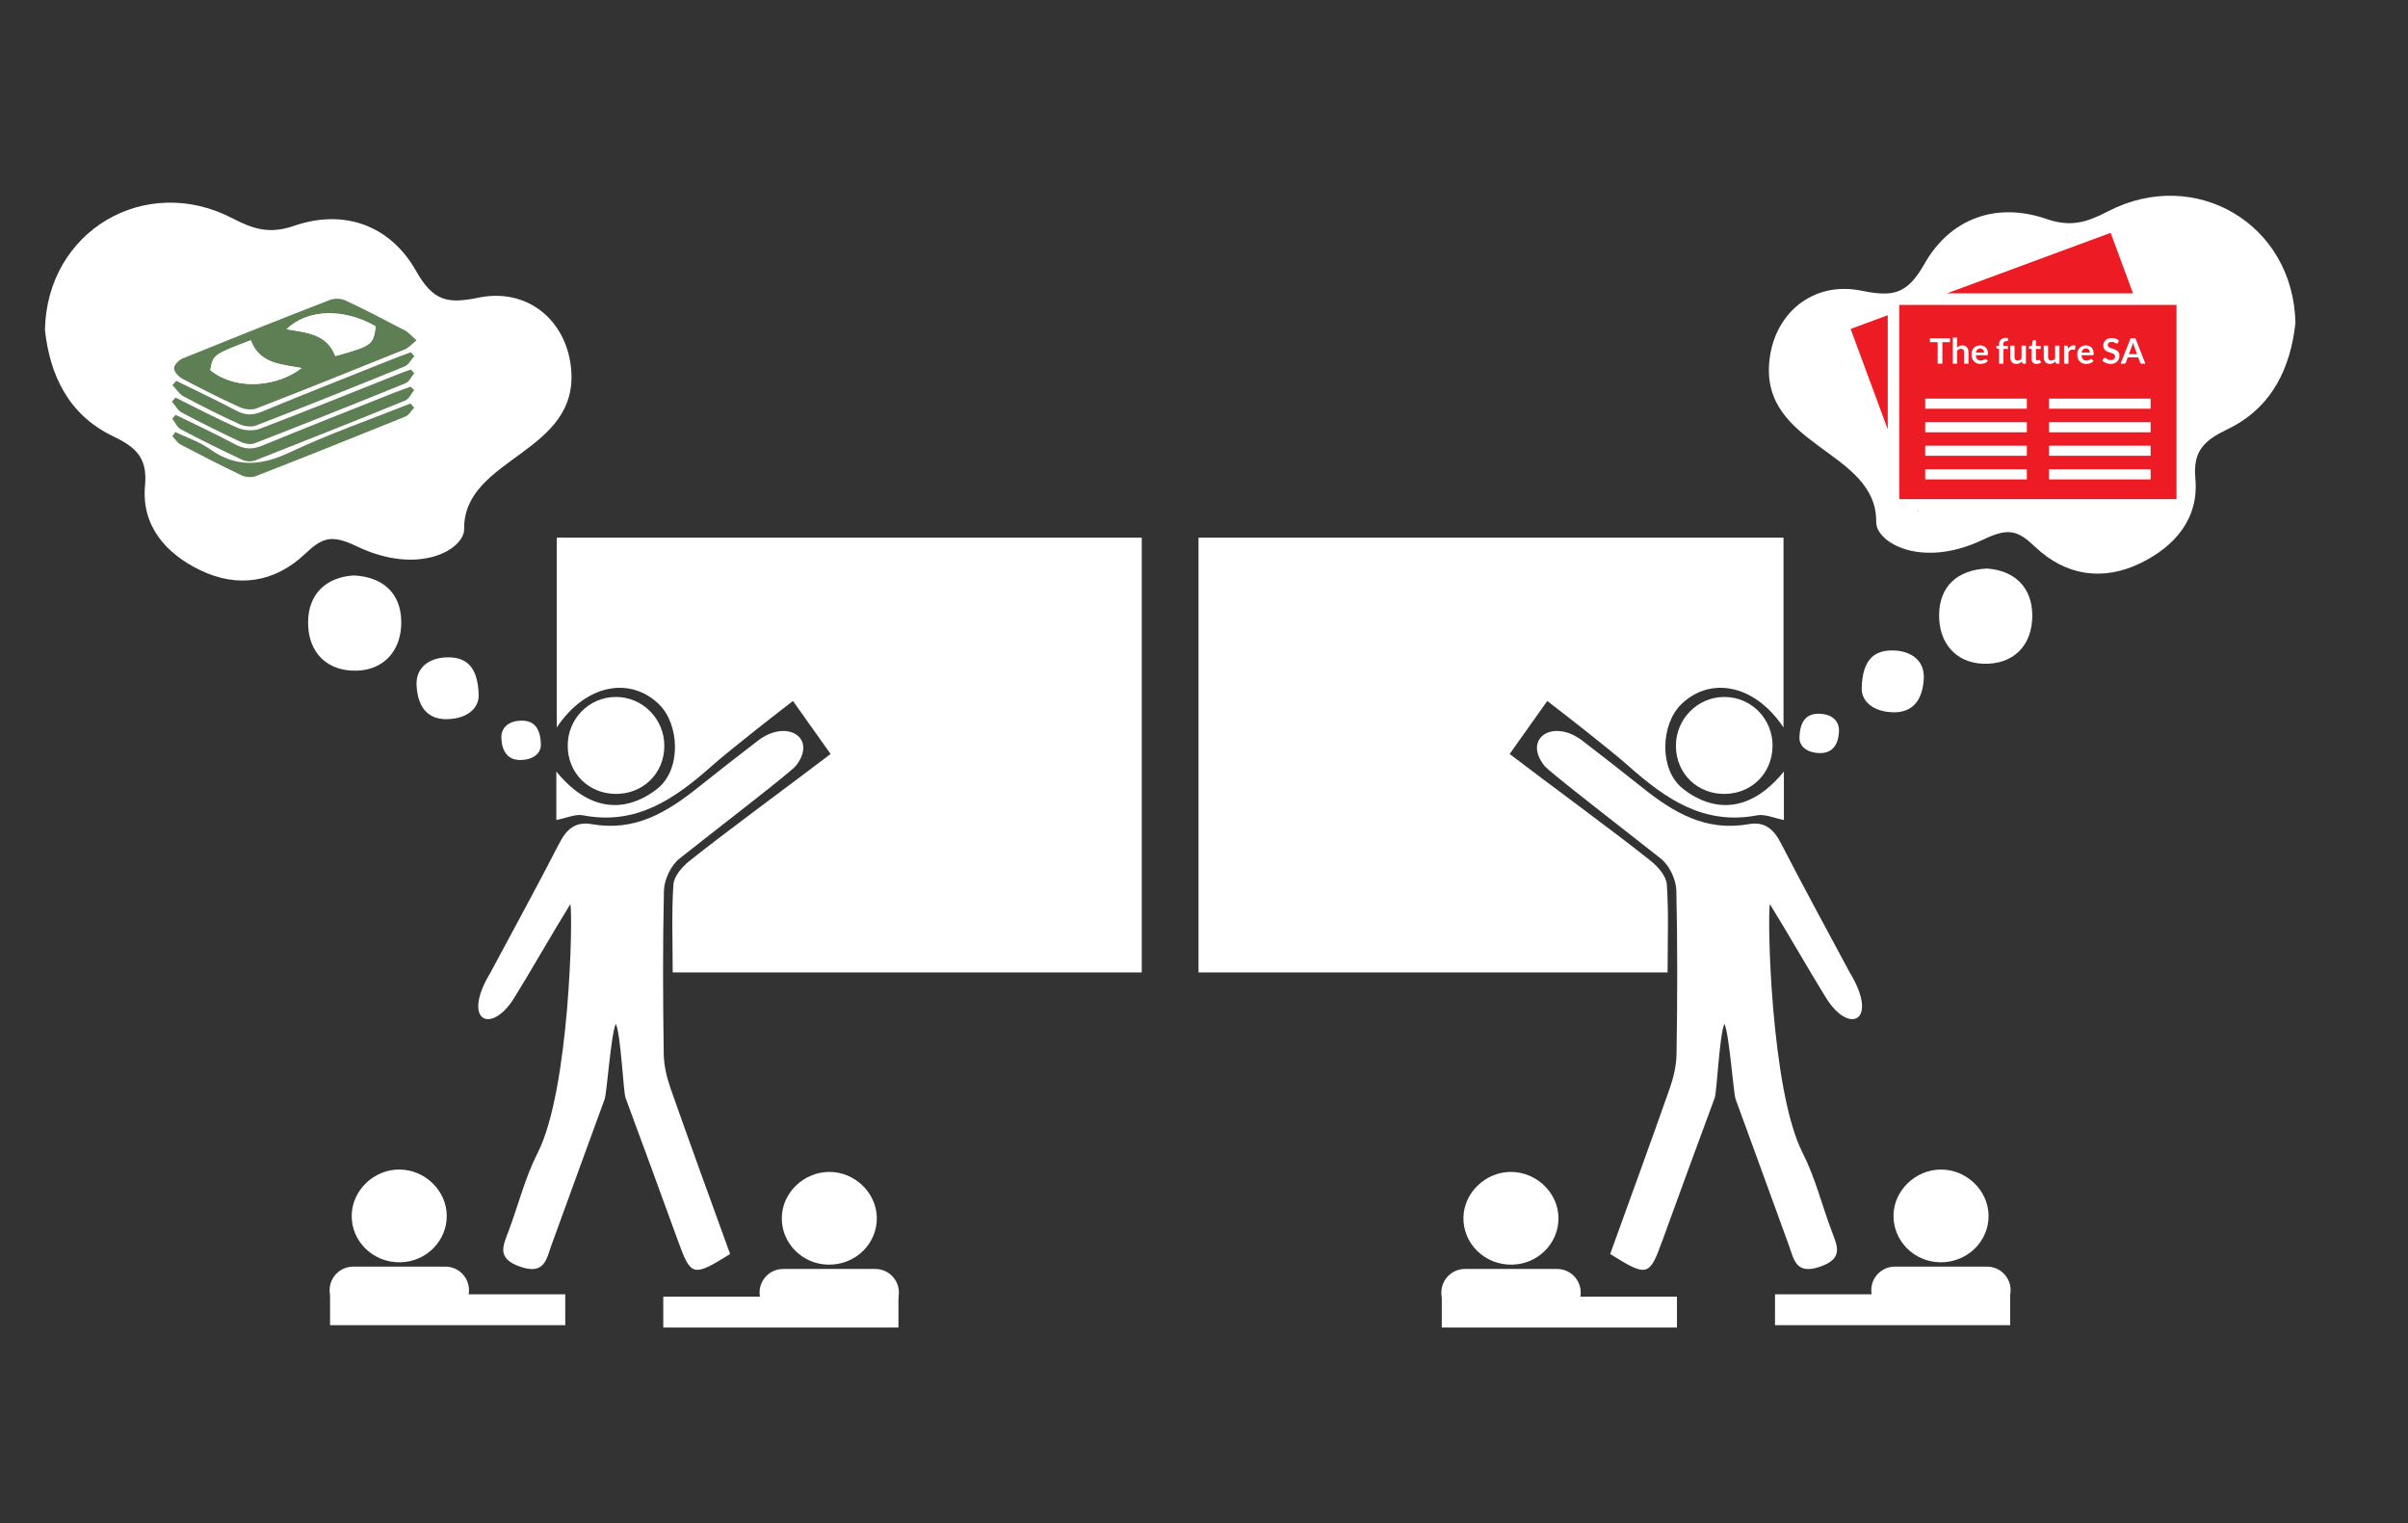 <?xml version="1.0" encoding="utf-8"?>
<!-- Generator: Adobe Illustrator 16.0.0, SVG Export Plug-In . SVG Version: 6.00 Build 0)  -->
<!DOCTYPE svg PUBLIC "-//W3C//DTD SVG 1.1//EN" "http://www.w3.org/Graphics/SVG/1.1/DTD/svg11.dtd">
<svg version="1.1" id="Layer_1" xmlns="http://www.w3.org/2000/svg" xmlns:xlink="http://www.w3.org/1999/xlink" x="0px" y="0px"
	 width="250px" height="158.128px" viewBox="0 0 250 158.128" enable-background="new 0 0 250 158.128" xml:space="preserve">
<rect x="0" y="0" width="250" height="158.128" fill="#333333" stroke="none"/>
<g>
	<g>
		<g>
			<path fill-rule="evenodd" clip-rule="evenodd" fill="#FFFFFF" d="M46.382,126.177c0.029,2.62-2.104,4.79-4.782,4.859
				c-2.843,0.073-5.156-2.166-5.084-4.925c0.064-2.581,2.328-4.726,4.967-4.703C44.132,121.43,46.351,123.593,46.382,126.177z"/>
			<rect x="34.267" y="134.358" fill-rule="evenodd" clip-rule="evenodd" fill="#FFFFFF" width="24.417" height="3.206"/>
			<path fill-rule="evenodd" clip-rule="evenodd" fill="#FFFFFF" d="M48.691,133.935c0,1.354-1.098,2.449-2.452,2.449h-9.567
				c-1.355,0-2.45-1.096-2.45-2.449l0,0c0-1.354,1.095-2.448,2.45-2.448h9.567C47.594,131.486,48.691,132.58,48.691,133.935
				L48.691,133.935z"/>
		</g>
		<g>
			<path fill-rule="evenodd" clip-rule="evenodd" fill="#FFFFFF" d="M81.168,126.423c-0.033,2.618,2.102,4.79,4.78,4.857
				c2.838,0.075,5.154-2.167,5.083-4.922c-0.064-2.581-2.329-4.728-4.963-4.703C83.414,121.679,81.195,123.836,81.168,126.423z"/>
			<rect x="68.862" y="134.604" fill-rule="evenodd" clip-rule="evenodd" fill="#FFFFFF" width="24.415" height="3.205"/>
			<path fill-rule="evenodd" clip-rule="evenodd" fill="#FFFFFF" d="M78.858,134.181c0,1.354,1.097,2.45,2.448,2.45h9.567
				c1.357,0,2.451-1.097,2.451-2.45l0,0c0-1.354-1.094-2.451-2.451-2.451h-9.567C79.955,131.729,78.858,132.827,78.858,134.181
				L78.858,134.181z"/>
		</g>
		<path fill-rule="evenodd" clip-rule="evenodd" fill="#FFFFFF" d="M82.327,72.767c-0.954,0.733-6.238,4.807-8.454,6.77
			c-3.819,3.38-7.79,6.163-13.324,5.102c-0.827-0.161-1.772,0.292-2.79,0.485c0-1.934,0-3.8,0-5.031
			c4.859,5.953,9.392,2.65,10.506,1.764c2.498-1.983,2.276-6.674,0.162-8.739c-2.935-2.867-7.547-2.196-10.626,2.397
			c0-6.654,0-13.088,0-19.704c20.284,0,40.38,0,60.737,0c0,15.002,0,29.977,0,45.136c-16.149,0-32.208,0-48.698,0
			c0-3.215-0.126-6.185,0.076-9.133c0.058-0.854,0.898-1.829,1.645-2.425c3.741-2.996,10.864-8.207,14.672-11.119 M85.954,73.316
			c0.331-0.313,0.661-0.625,0.996-0.936"/>
		<path fill-rule="evenodd" clip-rule="evenodd" fill="#FFFFFF" d="M75.8,130.176c-3.87,2.414-4.072,2.338-5.417-1.383
			c-1.796-4.951-3.614-9.895-5.441-14.836c-0.219-0.592-0.494-6.629-1.007-7.674c-0.51,1.067-0.923,7.169-1.163,7.824
			c-1.848,5.033-3.668,10.077-5.507,15.116c-0.546,1.492-0.708,3.15-3.258,2.27c-2.497-0.864-1.776-2.171-1.188-3.748
			c1.007-2.687,1.703-5.528,3.003-8.069c3.319-6.535,3.675-24.595,3.391-25.818c-1.956,3.16-4.084,6.922-5.826,9.729
			c-2.421,3.905-5.503,2.383-2.483-2.593c2.305-4.306,4.933-9.115,7.166-13.459c0.752-1.47,1.686-2.276,3.355-1.981
			c4.437,0.78,7.742-1.155,11.128-3.874c2-1.599,4.065-3.196,6.112-4.777c3.062-2.363,6.254-0.267,3.946,2.61
			c-0.525,0.653-8.132,6.499-12.079,9.625c-0.888,0.707-1.574,2.178-1.602,3.318c-0.133,5.731-0.104,11.3-0.021,16.955
			c0.018,1.207,0.317,2.46,0.722,3.609C71.65,118.778,73.751,124.505,75.8,130.176z"/>
		<path fill-rule="evenodd" clip-rule="evenodd" fill="#FFFFFF" d="M68.972,77.455c-0.017,2.863-2.253,5.02-5.136,4.959
			c-2.758-0.061-4.844-2.156-4.896-4.915c-0.049-2.834,2.18-5.138,4.988-5.149C66.715,72.336,68.989,74.638,68.972,77.455z"/>
	</g>
	<g>
		<g>
			<path fill-rule="evenodd" clip-rule="evenodd" fill="#FFFFFF" d="M196.584,126.177c-0.027,2.62,2.104,4.79,4.785,4.859
				c2.837,0.073,5.153-2.166,5.085-4.925c-0.067-2.581-2.335-4.726-4.971-4.703C198.838,121.43,196.615,123.593,196.584,126.177z"/>
			<rect x="184.282" y="134.358" fill-rule="evenodd" clip-rule="evenodd" fill="#FFFFFF" width="24.417" height="3.206"/>
			<path fill-rule="evenodd" clip-rule="evenodd" fill="#FFFFFF" d="M194.278,133.935c0,1.354,1.097,2.449,2.448,2.449h9.567
				c1.354,0,2.451-1.096,2.451-2.449l0,0c0-1.354-1.098-2.448-2.451-2.448h-9.567C195.375,131.486,194.278,132.58,194.278,133.935
				L194.278,133.935z"/>
		</g>
		<g>
			<path fill-rule="evenodd" clip-rule="evenodd" fill="#FFFFFF" d="M161.802,126.423c0.031,2.618-2.104,4.79-4.782,4.857
				c-2.839,0.075-5.152-2.167-5.084-4.922c0.064-2.581,2.328-4.728,4.967-4.703C159.552,121.679,161.771,123.838,161.802,126.423z"
				/>
			<rect x="149.688" y="134.604" fill-rule="evenodd" clip-rule="evenodd" fill="#FFFFFF" width="24.415" height="3.205"/>
			<path fill-rule="evenodd" clip-rule="evenodd" fill="#FFFFFF" d="M164.111,134.181c0,1.354-1.101,2.45-2.452,2.45h-9.569
				c-1.352,0-2.448-1.097-2.448-2.45l0,0c0-1.354,1.097-2.451,2.448-2.451h9.569C163.011,131.729,164.111,132.827,164.111,134.181
				L164.111,134.181z"/>
		</g>
		<path fill-rule="evenodd" clip-rule="evenodd" fill="#FFFFFF" d="M156.733,78.27c3.808,2.912,10.932,8.123,14.676,11.119
			c0.742,0.596,1.585,1.571,1.641,2.425c0.204,2.948,0.08,5.918,0.08,9.133c-16.494,0-32.554,0-48.701,0c0-15.159,0-30.134,0-45.136
			c20.356,0,40.453,0,60.736,0c0,6.616,0,13.05,0,19.704c-3.079-4.594-7.689-5.265-10.624-2.397
			c-2.114,2.065-2.336,6.756,0.16,8.739c1.116,0.887,5.646,4.189,10.503-1.764c0,1.231,0,3.098,0,5.031
			c-1.014-0.193-1.96-0.646-2.787-0.485c-5.533,1.061-9.503-1.722-13.32-5.102c-2.218-1.963-7.504-6.036-8.458-6.77 M156.02,72.38
			c0.331,0.311,0.662,0.622,0.993,0.936"/>
		<path fill-rule="evenodd" clip-rule="evenodd" fill="#FFFFFF" d="M167.17,130.176c3.859,2.414,4.068,2.338,5.417-1.383
			c1.794-4.951,3.612-9.895,5.438-14.836c0.222-0.592,0.495-6.629,1.007-7.674c0.512,1.067,0.923,7.169,1.163,7.824
			c1.849,5.033,3.668,10.077,5.508,15.116c0.547,1.492,0.709,3.15,3.261,2.27c2.494-0.864,1.776-2.171,1.184-3.748
			c-1.007-2.687-1.703-5.528-2.999-8.069c-3.323-6.535-3.675-24.595-3.396-25.818c1.958,3.16,4.086,6.924,5.831,9.729
			c2.418,3.905,5.504,2.383,2.48-2.593c-2.306-4.306-4.933-9.115-7.165-13.459c-0.753-1.47-1.685-2.276-3.354-1.981
			c-4.437,0.78-7.744-1.155-11.133-3.874c-1.996-1.599-4.062-3.196-6.108-4.777c-3.061-2.363-6.255-0.267-3.945,2.61
			c0.524,0.653,8.13,6.499,12.077,9.625c0.892,0.707,1.578,2.178,1.603,3.318c0.132,5.731,0.104,11.3,0.021,16.955
			c-0.016,1.207-0.316,2.46-0.721,3.609C171.315,118.778,169.215,124.505,167.17,130.176z"/>
		<path fill-rule="evenodd" clip-rule="evenodd" fill="#FFFFFF" d="M173.994,77.455c0.02,2.863,2.254,5.02,5.138,4.959
			c2.756-0.061,4.843-2.156,4.895-4.915c0.053-2.834-2.177-5.138-4.988-5.149C176.251,72.336,173.977,74.638,173.994,77.455z"/>
	</g>
	<g>
		<path fill-rule="evenodd" clip-rule="evenodd" fill="#FFFFFF" d="M238.312,33.531c-0.495,4.53-2.334,8.751-7.03,11.017
			c-2.302,1.11-3.64,2.166-3.361,5.109c0.394,4.199-2.152,7.083-5.713,8.81c-3.884,1.884-7.75,1.3-10.893-1.676
			c-1.771-1.675-2.706-2.076-5.375-0.796c-6.496,3.114-11.177,0.292-11.15-1.792c0.095-7.509-12.104-7.785-11.084-16.83
			c0.549-4.896,4.539-8.208,9.537-7.199c3.242,0.657,4.734,0.436,6.549-2.775c2.622-4.648,7.378-6.491,12.664-4.671
			c2.503,0.867,4.163,0.374,6.373-0.776C227.871,17.242,238.115,23.221,238.312,33.531z"/>
		<path fill-rule="evenodd" clip-rule="evenodd" fill="#FFFFFF" d="M206.254,59.018c2.878,0.186,4.721,1.926,4.739,4.854
			c0.02,3.176-2.005,5.149-5.115,5.029c-2.85-0.11-4.579-2.17-4.557-5.047C201.339,60.859,203.22,59.173,206.254,59.018z"/>
		<path fill-rule="evenodd" clip-rule="evenodd" fill="#FFFFFF" d="M193.28,71.532c0.047-3.271,1.499-4.087,3.405-4.005
			c1.689,0.074,3.152,1.008,3.042,2.935c-0.123,2.203-1.13,3.556-3.251,3.477C194.459,73.864,193.313,72.821,193.28,71.532z"/>
		<path fill-rule="evenodd" clip-rule="evenodd" fill="#FFFFFF" d="M186.82,76.647c0.033-2.082,0.958-2.603,2.167-2.55
			c1.076,0.047,2.01,0.643,1.937,1.867c-0.08,1.4-0.722,2.261-2.069,2.21C187.572,78.127,186.843,77.465,186.82,76.647z"/>
	</g>
	<g>
		<path fill-rule="evenodd" clip-rule="evenodd" fill="#FFFFFF" d="M4.666,34.249c0.493,4.527,2.332,8.748,7.028,11.015
			c2.306,1.111,3.64,2.164,3.364,5.109c-0.398,4.199,2.149,7.083,5.71,8.81c3.886,1.883,7.749,1.3,10.893-1.676
			c1.772-1.673,2.706-2.077,5.375-0.797c6.496,3.116,11.175,0.295,11.152-1.789c-0.093-7.509,12.103-7.787,11.086-16.831
			c-0.551-4.897-4.543-8.209-9.54-7.2c-3.242,0.657-4.731,0.436-6.547-2.777c-2.625-4.646-7.376-6.49-12.666-4.667
			c-2.504,0.865-4.162,0.371-6.374-0.778C15.107,17.958,4.861,23.938,4.666,34.249z"/>
		<path fill-rule="evenodd" clip-rule="evenodd" fill="#FFFFFF" d="M36.723,59.734c-2.874,0.188-4.717,1.925-4.737,4.856
			c-0.021,3.173,2.004,5.146,5.115,5.028c2.85-0.111,4.577-2.171,4.56-5.048C41.641,61.574,39.758,59.888,36.723,59.734z"/>
		<path fill-rule="evenodd" clip-rule="evenodd" fill="#FFFFFF" d="M49.698,72.249c-0.049-3.274-1.501-4.088-3.401-4.007
			c-1.695,0.074-3.158,1.008-3.047,2.938c0.128,2.201,1.133,3.554,3.254,3.475C48.521,74.578,49.667,73.537,49.698,72.249z"/>
		<path fill-rule="evenodd" clip-rule="evenodd" fill="#FFFFFF" d="M56.156,77.361c-0.031-2.08-0.958-2.601-2.166-2.548
			c-1.077,0.047-2.007,0.643-1.938,1.868c0.08,1.399,0.722,2.26,2.069,2.211C55.404,78.845,56.136,78.181,56.156,77.361z"/>
	</g>
	<g>
		<path fill="#FFFFFF" d="M43.243,35.331c-0.532-0.464-0.814-0.825-1.185-1.02c-2.055-1.075-4.11-2.146-6.207-3.128
			c-0.453-0.213-1.143-0.227-1.613-0.044c-5.1,1.978-10.186,4.003-15.25,6.058c-0.404,0.166-0.92,0.674-0.92,1.027
			c-0.003,0.37,0.474,0.883,0.873,1.094c1.952,1.036,3.924,2.034,5.938,2.95c0.51,0.232,1.261,0.316,1.763,0.122
			c5.15-1.995,10.276-4.057,15.396-6.126C42.414,36.114,42.707,35.755,43.243,35.331z"/>
		<path fill="#FFFFFF" d="M18.243,43.067c-0.122,0.129-0.246,0.261-0.366,0.39c0.3,0.382,0.52,0.911,0.911,1.115
			c2.099,1.109,4.23,2.16,6.376,3.166c0.38,0.178,0.958,0.201,1.345,0.051c5.201-2.037,10.388-4.103,15.558-6.211
			c0.394-0.16,0.628-0.717,0.934-1.089c-0.124-0.117-0.248-0.233-0.37-0.35c-0.585,0.216-1.181,0.417-1.762,0.649
			c-4.552,1.813-9.113,3.603-13.646,5.47c-1.021,0.426-1.846,0.385-2.821-0.135C22.385,45.041,20.298,44.079,18.243,43.067z"/>
		<path fill="#FFFFFF" d="M18.299,39.535c-0.133,0.149-0.265,0.298-0.397,0.443c0.382,0.396,0.693,0.924,1.153,1.168
			c1.905,1.018,3.835,1.992,5.8,2.887c0.509,0.232,1.25,0.325,1.749,0.131c5.155-1.989,10.286-4.04,15.405-6.123
			c0.412-0.168,0.678-0.705,1.008-1.072c-0.121-0.134-0.242-0.269-0.365-0.403c-0.629,0.236-1.261,0.464-1.888,0.712
			c-4.546,1.815-9.103,3.604-13.628,5.477c-0.979,0.403-1.747,0.337-2.663-0.151C22.443,41.525,20.36,40.553,18.299,39.535z"/>
		<path fill="#FFFFFF" d="M43.003,38.739c-0.115-0.128-0.233-0.258-0.352-0.387c-0.478,0.179-0.955,0.345-1.425,0.532
			c-4.741,1.884-9.465,3.801-14.229,5.614c-0.676,0.256-1.645,0.205-2.313-0.085c-2.194-0.953-4.312-2.082-6.462-3.142
			c-0.125,0.138-0.251,0.276-0.376,0.414c0.342,0.391,0.606,0.92,1.038,1.148c1.999,1.061,4.026,2.065,6.077,3.024
			c0.432,0.202,1.065,0.32,1.481,0.158c5.245-2.038,10.472-4.122,15.683-6.244C42.494,39.624,42.711,39.093,43.003,38.739z"/>
		<path fill="#FFFFFF" d="M42.996,42.319c-0.129-0.145-0.251-0.29-0.38-0.435c-4.19,1.671-8.468,3.154-12.54,5.076
			c-2.975,1.403-5.57,1.609-8.315-0.355c-1.063-0.76-2.365-1.18-3.562-1.757c-0.103,0.146-0.198,0.289-0.301,0.434
			c0.278,0.292,0.508,0.683,0.846,0.863c2.099,1.102,4.205,2.186,6.34,3.201c0.42,0.201,1.056,0.24,1.487,0.074
			c5.192-2.022,10.367-4.09,15.533-6.185C42.467,43.09,42.698,42.632,42.996,42.319z"/>
		<path fill-rule="evenodd" clip-rule="evenodd" fill="#5E7E53" d="M43.243,35.331c-0.536,0.425-0.829,0.783-1.205,0.934
			c-5.12,2.069-10.246,4.131-15.396,6.126c-0.502,0.194-1.253,0.11-1.763-0.122c-2.014-0.916-3.985-1.914-5.938-2.95
			c-0.399-0.211-0.876-0.724-0.873-1.094c0-0.354,0.516-0.861,0.92-1.027c5.064-2.055,10.15-4.08,15.25-6.058
			c0.471-0.183,1.16-0.169,1.613,0.044c2.097,0.981,4.152,2.053,6.207,3.128C42.429,34.505,42.711,34.867,43.243,35.331z
			 M21.834,38.427c2.934,2.316,7.275,1.538,9.468-0.22c-2.09-0.391-4.357-0.432-5.267-2.881
			C22.129,36.815,22.129,36.815,21.834,38.427z M39.004,33.886c-3.274-1.922-7.139-1.798-9.248,0.293
			c2.01,0.347,4.161,0.439,5.058,2.781C38.628,35.893,38.75,35.804,39.004,33.886z"/>
		<path fill-rule="evenodd" clip-rule="evenodd" fill="#5E7E53" d="M18.243,43.067c2.055,1.012,4.142,1.974,6.158,3.057
			c0.976,0.52,1.8,0.561,2.821,0.135c4.532-1.867,9.094-3.656,13.646-5.47c0.581-0.232,1.177-0.434,1.762-0.649
			c0.122,0.116,0.246,0.232,0.37,0.35c-0.306,0.372-0.54,0.929-0.934,1.089c-5.17,2.108-10.356,4.174-15.558,6.211
			c-0.387,0.15-0.965,0.127-1.345-0.051c-2.146-1.006-4.277-2.057-6.376-3.166c-0.392-0.204-0.611-0.733-0.911-1.115
			C17.997,43.328,18.121,43.196,18.243,43.067z"/>
		<path fill-rule="evenodd" clip-rule="evenodd" fill="#5E7E53" d="M18.299,39.535c2.062,1.019,4.145,1.99,6.174,3.067
			c0.916,0.488,1.685,0.555,2.663,0.151c4.525-1.872,9.082-3.661,13.628-5.477c0.627-0.248,1.259-0.476,1.888-0.712
			c0.123,0.135,0.244,0.27,0.365,0.403c-0.33,0.367-0.596,0.904-1.008,1.072c-5.119,2.083-10.25,4.134-15.405,6.123
			c-0.499,0.194-1.24,0.102-1.749-0.131c-1.965-0.895-3.895-1.869-5.8-2.887c-0.46-0.244-0.771-0.771-1.153-1.168
			C18.034,39.833,18.166,39.684,18.299,39.535z"/>
		<path fill-rule="evenodd" clip-rule="evenodd" fill="#5E7E53" d="M43.003,38.739c-0.292,0.354-0.509,0.885-0.878,1.034
			c-5.211,2.122-10.438,4.206-15.683,6.244c-0.416,0.162-1.05,0.044-1.481-0.158c-2.051-0.959-4.078-1.964-6.077-3.024
			c-0.432-0.229-0.696-0.758-1.038-1.148c0.125-0.138,0.251-0.276,0.376-0.414c2.149,1.06,4.268,2.188,6.462,3.142
			c0.669,0.29,1.638,0.341,2.313,0.085c4.765-1.813,9.488-3.73,14.229-5.614c0.47-0.188,0.947-0.354,1.425-0.532
			C42.77,38.481,42.888,38.611,43.003,38.739z"/>
		<path fill-rule="evenodd" clip-rule="evenodd" fill="#5E7E53" d="M42.996,42.319c-0.298,0.313-0.529,0.771-0.892,0.917
			c-5.166,2.095-10.341,4.162-15.533,6.185c-0.432,0.166-1.067,0.127-1.487-0.074c-2.135-1.016-4.241-2.1-6.34-3.201
			c-0.338-0.181-0.567-0.571-0.846-0.863c0.103-0.145,0.198-0.287,0.301-0.434c1.196,0.577,2.498,0.997,3.562,1.757
			c2.745,1.965,5.341,1.759,8.315,0.355c4.072-1.922,8.35-3.405,12.54-5.076C42.745,42.029,42.867,42.174,42.996,42.319z"/>
		<path fill-rule="evenodd" clip-rule="evenodd" fill="#FFFFFF" d="M21.834,38.427c0.295-1.612,0.295-1.612,4.201-3.101
			c0.909,2.449,3.177,2.49,5.267,2.881C29.109,39.965,24.768,40.744,21.834,38.427z"/>
		<path fill-rule="evenodd" clip-rule="evenodd" fill="#FFFFFF" d="M39.004,33.886c-0.254,1.918-0.376,2.007-4.19,3.074
			c-0.896-2.342-3.048-2.435-5.058-2.781C31.865,32.088,35.729,31.964,39.004,33.886z"/>
	</g>
	<path fill="#ED1C24" d="M221.452,30.453h-19.329l17.006-6.284L221.452,30.453z M192.133,34.145l3.855,10.43V32.72L192.133,34.145z
		 M199.122,53.054l0.12-0.044h-0.136L199.122,53.054z M225.967,31.653v20.159h-28.783V31.653H225.967z M210.426,48.715h-10.55v1.049
		h10.55V48.715z M210.426,46.269h-10.55v1.047h10.55V46.269z M210.426,43.825h-10.55v1.048h10.55V43.825z M210.426,41.378h-10.55
		v1.05h10.55V41.378z M223.277,48.715h-10.551v1.049h10.551V48.715z M223.277,46.269h-10.551v1.047h10.551V46.269z M223.277,43.825
		h-10.551v1.048h10.551V43.825z M223.277,41.378h-10.551v1.05h10.551V41.378z"/>
	<g>
		<path fill="#FFFFFF" d="M202.451,35.116v0.403h-0.792v2.233h-0.491v-2.233h-0.796v-0.403H202.451z"/>
		<path fill="#FFFFFF" d="M202.737,37.752v-2.708h0.45v1.041c0.073-0.069,0.153-0.125,0.241-0.167
			c0.087-0.042,0.189-0.064,0.308-0.064c0.103,0,0.192,0.018,0.271,0.052c0.079,0.034,0.146,0.083,0.198,0.146
			s0.093,0.137,0.12,0.224s0.041,0.183,0.041,0.287v1.19h-0.45v-1.19c0-0.114-0.026-0.203-0.079-0.265s-0.133-0.094-0.238-0.094
			c-0.077,0-0.15,0.018-0.219,0.053c-0.067,0.035-0.132,0.083-0.193,0.144v1.353H202.737z"/>
		<path fill="#FFFFFF" d="M205.583,35.853c0.117,0,0.226,0.019,0.325,0.057c0.099,0.038,0.185,0.093,0.256,0.165
			c0.072,0.072,0.128,0.161,0.168,0.266s0.06,0.225,0.06,0.36c0,0.034-0.001,0.062-0.004,0.085s-0.009,0.04-0.017,0.053
			s-0.019,0.022-0.032,0.027c-0.013,0.005-0.03,0.008-0.051,0.008h-1.155c0.013,0.192,0.064,0.333,0.154,0.423
			s0.209,0.135,0.357,0.135c0.073,0,0.136-0.008,0.188-0.025c0.054-0.017,0.1-0.036,0.139-0.057c0.04-0.021,0.074-0.04,0.104-0.057
			c0.029-0.017,0.059-0.025,0.086-0.025c0.019,0,0.034,0.003,0.048,0.011s0.024,0.018,0.034,0.031l0.132,0.164
			c-0.05,0.058-0.106,0.107-0.168,0.146c-0.062,0.04-0.127,0.071-0.194,0.095c-0.067,0.024-0.136,0.041-0.206,0.05
			c-0.069,0.01-0.138,0.015-0.203,0.015c-0.13,0-0.251-0.021-0.362-0.065c-0.112-0.043-0.209-0.106-0.292-0.191
			s-0.147-0.189-0.195-0.314c-0.047-0.125-0.07-0.269-0.07-0.433c0-0.127,0.021-0.248,0.062-0.36
			c0.041-0.113,0.101-0.21,0.178-0.293c0.077-0.083,0.171-0.149,0.282-0.198C205.317,35.877,205.443,35.853,205.583,35.853z
			 M205.592,36.175c-0.131,0-0.233,0.037-0.308,0.111c-0.074,0.074-0.122,0.179-0.143,0.315h0.846c0-0.058-0.008-0.113-0.023-0.165
			c-0.016-0.052-0.04-0.097-0.073-0.136c-0.032-0.039-0.074-0.069-0.124-0.092S205.659,36.175,205.592,36.175z"/>
		<path fill="#FFFFFF" d="M207.543,37.752v-1.531l-0.163-0.025c-0.035-0.006-0.063-0.018-0.084-0.037
			c-0.021-0.018-0.032-0.043-0.032-0.076v-0.185h0.279V35.76c0-0.107,0.016-0.203,0.048-0.288s0.078-0.157,0.139-0.217
			c0.06-0.06,0.133-0.105,0.22-0.137c0.086-0.032,0.184-0.047,0.291-0.047c0.087,0,0.167,0.011,0.241,0.035l-0.01,0.226
			c-0.002,0.035-0.019,0.057-0.049,0.065s-0.065,0.013-0.105,0.013c-0.054,0-0.102,0.006-0.144,0.018
			c-0.042,0.011-0.077,0.031-0.106,0.06c-0.029,0.028-0.052,0.066-0.066,0.113c-0.016,0.047-0.022,0.105-0.022,0.174v0.124h0.486
			v0.321h-0.472v1.533H207.543z"/>
		<path fill="#FFFFFF" d="M209.151,35.882v1.188c0,0.114,0.026,0.203,0.079,0.265c0.054,0.062,0.133,0.094,0.238,0.094
			c0.078,0,0.15-0.017,0.219-0.052s0.133-0.083,0.193-0.143v-1.353h0.45v1.87h-0.275c-0.059,0-0.097-0.027-0.115-0.082l-0.03-0.149
			c-0.039,0.039-0.079,0.074-0.121,0.106c-0.041,0.032-0.085,0.06-0.132,0.082s-0.097,0.04-0.151,0.053
			c-0.054,0.013-0.112,0.019-0.174,0.019c-0.103,0-0.192-0.018-0.271-0.052s-0.145-0.083-0.198-0.146
			c-0.053-0.063-0.094-0.138-0.121-0.225s-0.041-0.183-0.041-0.287v-1.188H209.151z"/>
		<path fill="#FFFFFF" d="M211.426,37.781c-0.161,0-0.286-0.046-0.373-0.138c-0.088-0.092-0.132-0.218-0.132-0.38v-1.044h-0.189
			c-0.024,0-0.045-0.008-0.062-0.024s-0.026-0.04-0.026-0.071v-0.178l0.301-0.049l0.095-0.51c0.005-0.024,0.016-0.043,0.033-0.057
			c0.018-0.014,0.04-0.02,0.066-0.02h0.233v0.588h0.492v0.321h-0.492v1.013c0,0.059,0.015,0.104,0.044,0.137
			s0.068,0.049,0.117,0.049c0.027,0,0.051-0.003,0.069-0.01c0.02-0.006,0.036-0.014,0.05-0.021s0.026-0.014,0.037-0.021
			c0.011-0.006,0.022-0.01,0.033-0.01c0.013,0,0.024,0.003,0.032,0.01c0.009,0.007,0.018,0.017,0.027,0.03l0.135,0.219
			c-0.065,0.055-0.141,0.096-0.226,0.124S211.518,37.781,211.426,37.781z"/>
		<path fill="#FFFFFF" d="M212.635,35.882v1.188c0,0.114,0.026,0.203,0.079,0.265c0.054,0.062,0.133,0.094,0.238,0.094
			c0.078,0,0.15-0.017,0.219-0.052s0.133-0.083,0.193-0.143v-1.353h0.45v1.87h-0.275c-0.059,0-0.097-0.027-0.115-0.082l-0.03-0.149
			c-0.039,0.039-0.079,0.074-0.121,0.106c-0.041,0.032-0.085,0.06-0.132,0.082s-0.097,0.04-0.151,0.053
			c-0.054,0.013-0.112,0.019-0.174,0.019c-0.103,0-0.192-0.018-0.271-0.052s-0.145-0.083-0.198-0.146
			c-0.053-0.063-0.094-0.138-0.121-0.225s-0.041-0.183-0.041-0.287v-1.188H212.635z"/>
		<path fill="#FFFFFF" d="M214.295,37.752v-1.87h0.265c0.046,0,0.078,0.008,0.097,0.025s0.03,0.046,0.036,0.087l0.027,0.226
			c0.067-0.115,0.146-0.207,0.235-0.273s0.19-0.1,0.303-0.1c0.092,0,0.169,0.021,0.229,0.064l-0.059,0.337
			c-0.003,0.022-0.012,0.038-0.023,0.046c-0.012,0.009-0.028,0.014-0.049,0.014c-0.019,0-0.044-0.004-0.075-0.013
			c-0.031-0.008-0.073-0.013-0.126-0.013c-0.093,0-0.174,0.026-0.24,0.078s-0.123,0.127-0.17,0.227v1.165H214.295z"/>
		<path fill="#FFFFFF" d="M216.558,35.853c0.117,0,0.226,0.019,0.325,0.057c0.099,0.038,0.185,0.093,0.256,0.165
			c0.072,0.072,0.128,0.161,0.168,0.266s0.06,0.225,0.06,0.36c0,0.034-0.001,0.062-0.004,0.085s-0.009,0.04-0.017,0.053
			s-0.019,0.022-0.032,0.027c-0.013,0.005-0.03,0.008-0.051,0.008h-1.155c0.013,0.192,0.064,0.333,0.154,0.423
			s0.209,0.135,0.357,0.135c0.073,0,0.136-0.008,0.188-0.025c0.054-0.017,0.1-0.036,0.139-0.057c0.04-0.021,0.074-0.04,0.104-0.057
			c0.029-0.017,0.059-0.025,0.086-0.025c0.019,0,0.034,0.003,0.048,0.011s0.024,0.018,0.034,0.031l0.132,0.164
			c-0.05,0.058-0.106,0.107-0.168,0.146c-0.062,0.04-0.127,0.071-0.194,0.095c-0.067,0.024-0.136,0.041-0.206,0.05
			c-0.069,0.01-0.138,0.015-0.203,0.015c-0.13,0-0.251-0.021-0.362-0.065c-0.112-0.043-0.209-0.106-0.292-0.191
			s-0.147-0.189-0.195-0.314c-0.047-0.125-0.07-0.269-0.07-0.433c0-0.127,0.021-0.248,0.062-0.36
			c0.041-0.113,0.101-0.21,0.178-0.293c0.077-0.083,0.171-0.149,0.282-0.198C216.292,35.877,216.418,35.853,216.558,35.853z
			 M216.566,36.175c-0.131,0-0.233,0.037-0.308,0.111c-0.074,0.074-0.122,0.179-0.143,0.315h0.846c0-0.058-0.008-0.113-0.023-0.165
			c-0.016-0.052-0.04-0.097-0.073-0.136c-0.032-0.039-0.074-0.069-0.124-0.092S216.634,36.175,216.566,36.175z"/>
		<path fill="#FFFFFF" d="M219.875,35.596c-0.014,0.027-0.029,0.045-0.047,0.057c-0.018,0.011-0.038,0.016-0.062,0.016
			s-0.052-0.009-0.082-0.028c-0.03-0.019-0.066-0.04-0.107-0.063c-0.041-0.023-0.09-0.044-0.145-0.062
			c-0.056-0.019-0.121-0.028-0.196-0.028c-0.068,0-0.127,0.008-0.178,0.024c-0.051,0.017-0.093,0.039-0.128,0.068
			c-0.034,0.029-0.061,0.064-0.077,0.105c-0.018,0.041-0.025,0.085-0.025,0.134c0,0.062,0.018,0.114,0.052,0.155
			c0.034,0.041,0.08,0.076,0.138,0.105c0.057,0.029,0.122,0.055,0.195,0.079c0.072,0.023,0.146,0.047,0.223,0.074
			c0.076,0.026,0.15,0.057,0.224,0.091c0.073,0.035,0.138,0.079,0.195,0.131c0.057,0.053,0.103,0.118,0.138,0.194
			c0.034,0.077,0.052,0.169,0.052,0.279c0,0.119-0.021,0.23-0.062,0.334c-0.04,0.104-0.1,0.194-0.179,0.271
			c-0.078,0.077-0.174,0.138-0.287,0.182c-0.112,0.044-0.242,0.067-0.388,0.067c-0.084,0-0.167-0.008-0.248-0.025
			c-0.081-0.016-0.159-0.04-0.234-0.07c-0.074-0.031-0.145-0.067-0.21-0.109c-0.064-0.042-0.123-0.09-0.174-0.143l0.143-0.235
			c0.013-0.017,0.029-0.031,0.048-0.043c0.02-0.011,0.04-0.017,0.063-0.017c0.03,0,0.062,0.012,0.098,0.037
			c0.036,0.025,0.077,0.053,0.125,0.083s0.104,0.058,0.17,0.083c0.064,0.025,0.143,0.037,0.234,0.037
			c0.14,0,0.248-0.033,0.324-0.099s0.115-0.161,0.115-0.285c0-0.069-0.018-0.126-0.053-0.169c-0.034-0.044-0.08-0.081-0.138-0.11
			c-0.057-0.03-0.122-0.055-0.194-0.076c-0.073-0.021-0.147-0.043-0.223-0.067s-0.149-0.054-0.223-0.087
			c-0.072-0.034-0.138-0.079-0.194-0.133c-0.058-0.055-0.104-0.123-0.138-0.205c-0.035-0.082-0.053-0.183-0.053-0.303
			c0-0.096,0.02-0.19,0.058-0.281c0.038-0.091,0.095-0.172,0.168-0.243s0.164-0.127,0.271-0.169
			c0.107-0.042,0.229-0.064,0.366-0.064c0.156,0,0.299,0.024,0.431,0.073c0.131,0.048,0.243,0.117,0.335,0.204L219.875,35.596z"/>
		<path fill="#FFFFFF" d="M222.734,37.752h-0.379c-0.043,0-0.078-0.011-0.105-0.032c-0.027-0.021-0.047-0.048-0.059-0.08
			l-0.197-0.538h-1.092l-0.197,0.538c-0.01,0.028-0.028,0.054-0.057,0.077c-0.029,0.023-0.063,0.035-0.105,0.035h-0.381l1.035-2.636
			h0.502L222.734,37.752z M221.028,36.757h0.84l-0.32-0.877c-0.015-0.039-0.031-0.084-0.049-0.138
			c-0.018-0.053-0.035-0.11-0.052-0.172c-0.017,0.062-0.033,0.12-0.05,0.173c-0.017,0.054-0.033,0.101-0.049,0.141L221.028,36.757z"
			/>
	</g>
</g>
</svg>
